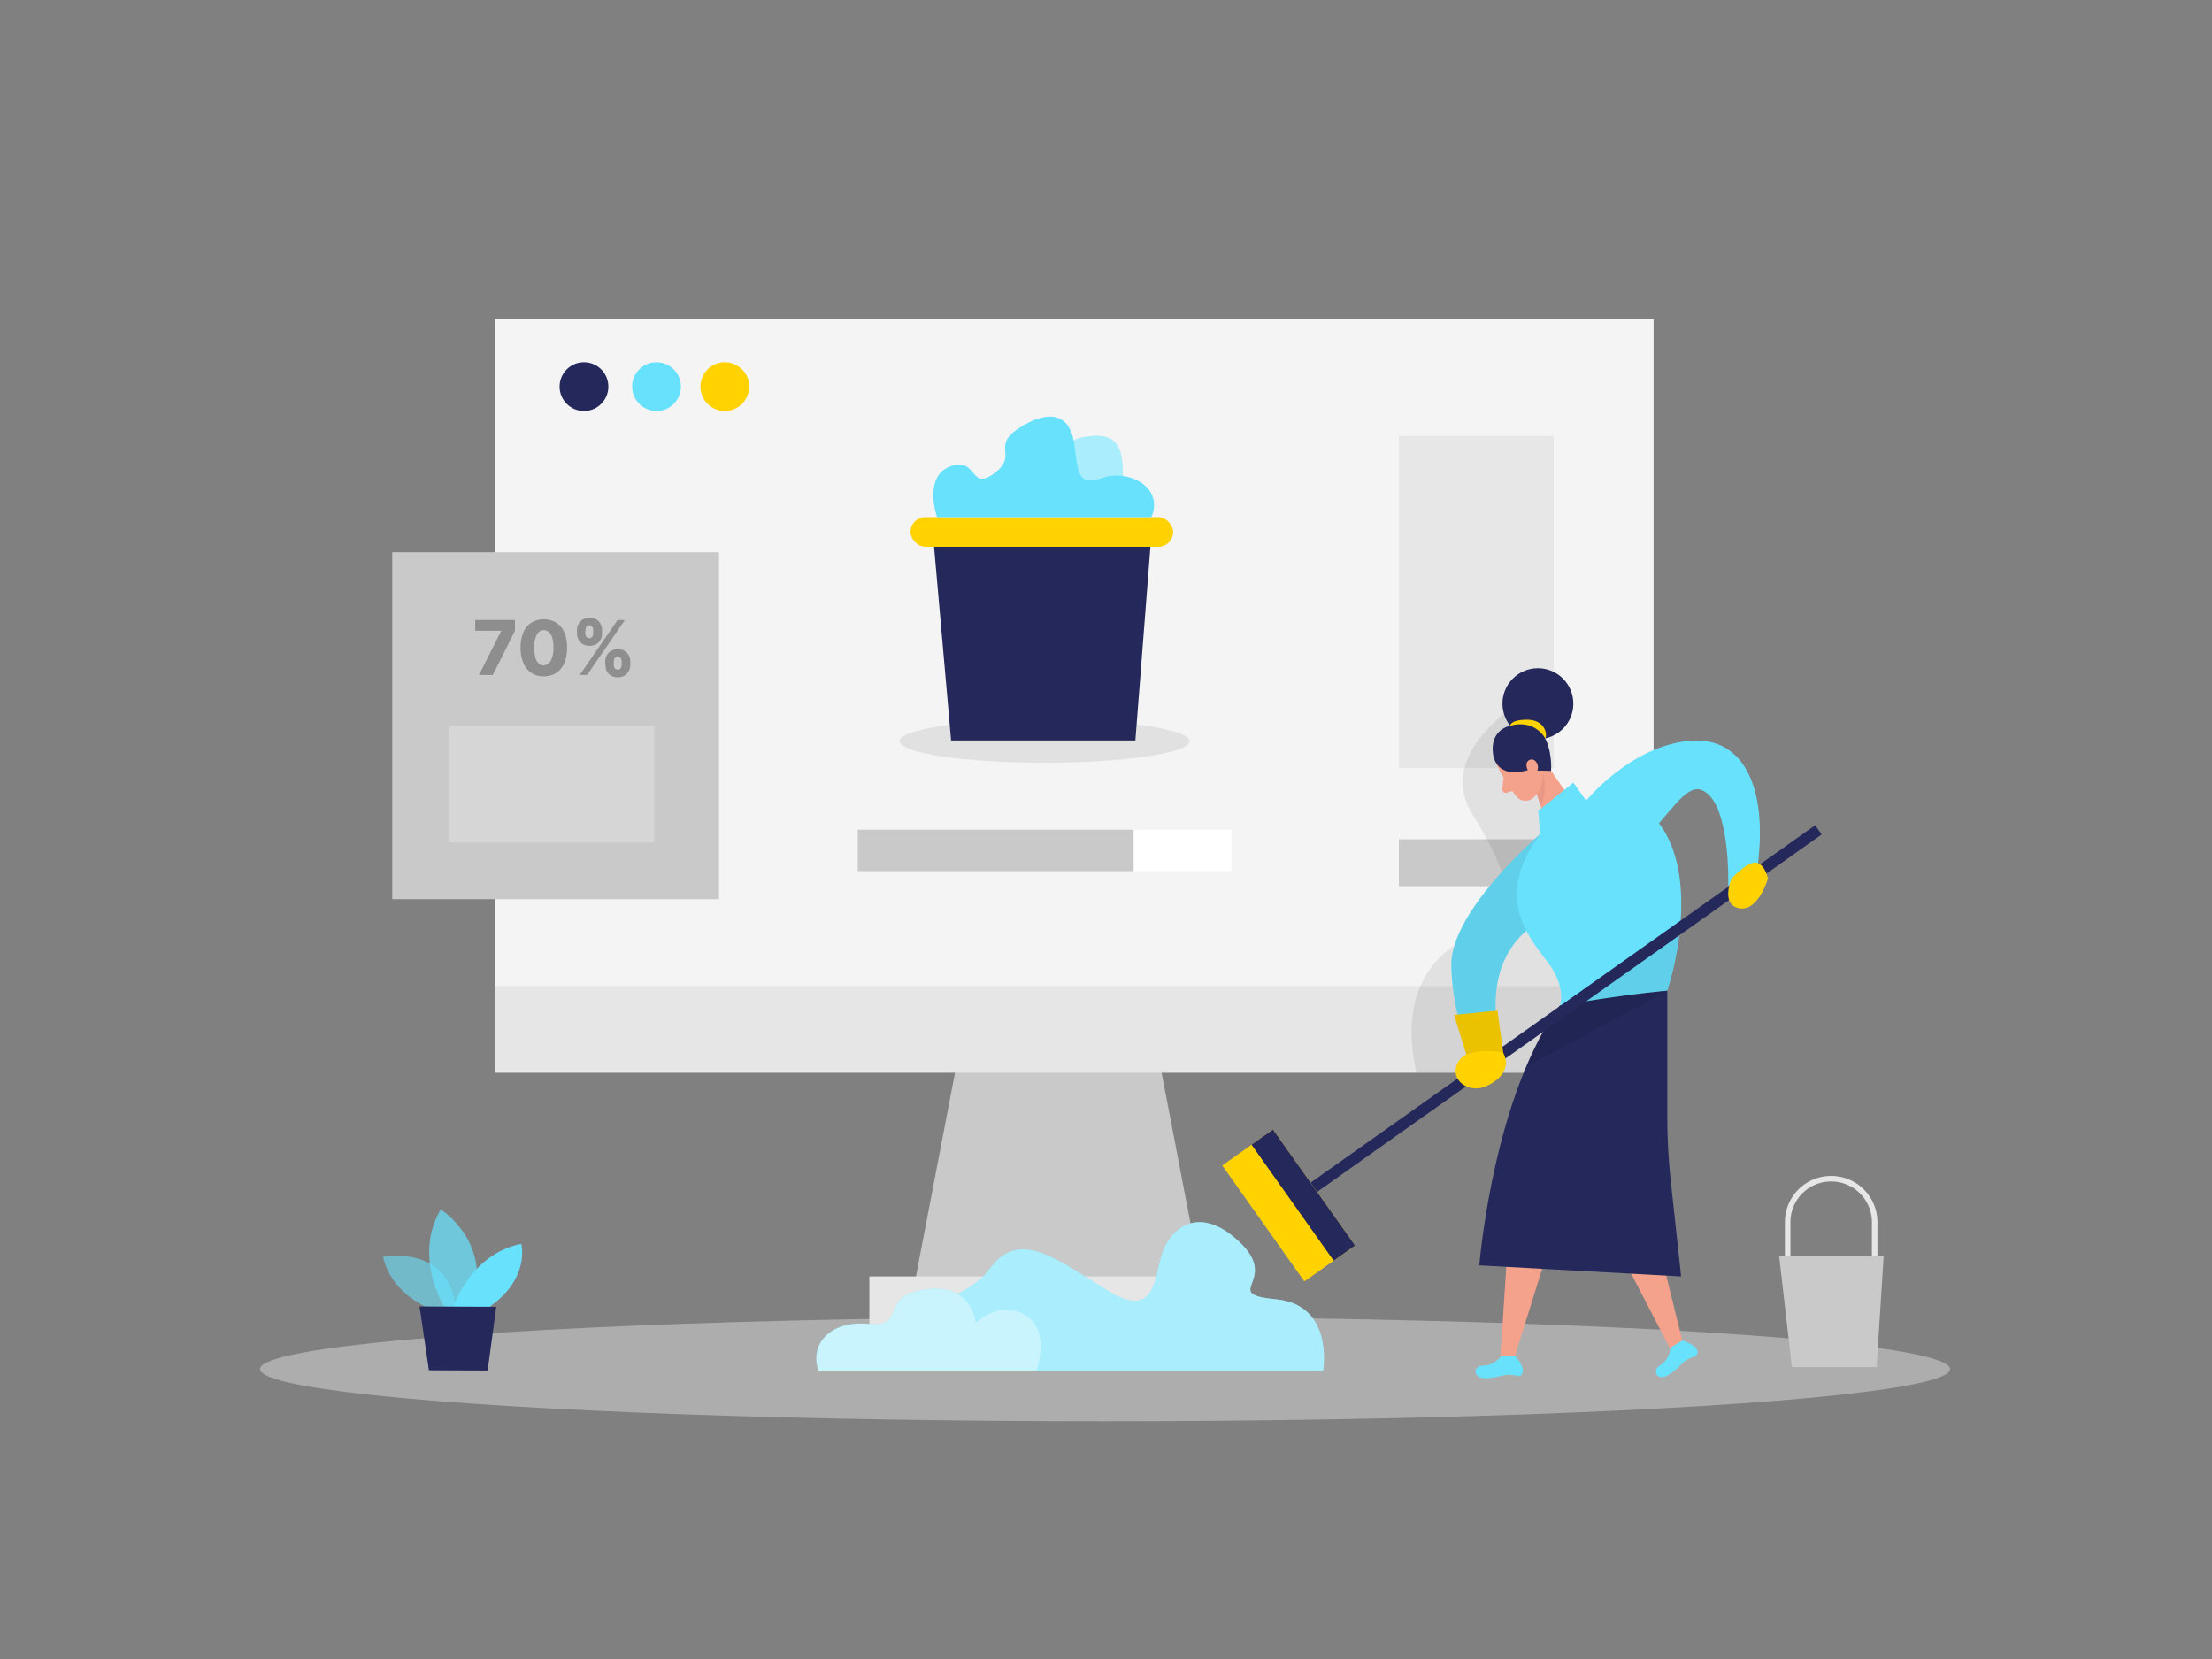 <svg id="Layer_1" data-name="Layer 1" xmlns="http://www.w3.org/2000/svg" viewBox="0 0 400 300"><rect x="0" y="0" width="400" height="300" fill="#808080" stroke="none"/><ellipse cx="199.82" cy="247.57" rx="152.81" ry="9.44" fill="#e6e6e6" opacity="0.45"/><polygon points="175.54 179.15 164.54 236.49 218.21 236.49 207.21 179.15 175.54 179.15" fill="#c9c9c9"/><rect x="89.52" y="57.65" width="209.5" height="136.34" fill="#e6e6e6"/><rect x="157.21" y="230.82" width="68" height="11.57" fill="#e6e6e6"/><rect x="89.52" y="57.65" width="209.5" height="120.67" fill="#fff" opacity="0.56"/><circle cx="105.6" cy="69.91" r="4.41" fill="#24285b"/><circle cx="118.72" cy="69.91" r="4.41" fill="#68e1fd"/><circle cx="131.07" cy="69.91" r="4.41" fill="#ffd200"/><rect x="252.96" y="151.77" width="28" height="8.49" fill="#c9c9c9"/><rect x="252.96" y="78.82" width="28" height="60.06" fill="#c9c9c9" opacity="0.3"/><path d="M79.39,237.29s-8.32-2.27-10.13-10c0,0,12.89-2.61,13.26,10.69Z" fill="#68e1fd" opacity="0.58"/><path d="M80.41,236.47s-5.81-9.19-.7-17.78c0,0,9.8,6.22,5.45,17.8Z" fill="#68e1fd" opacity="0.73"/><path d="M81.91,236.47s3.07-9.7,12.35-11.54c0,0,1.74,6.3-6,11.57Z" fill="#68e1fd"/><path d="M274.45,127.25s-14.91,9.15-8.22,19.93,9.39,19.95,2.91,21.23-17,7.9-13,25.58H288.2l2.33-29.39-12.89-25.22Z" opacity="0.08"/><polygon points="75.87 236.25 77.56 247.79 88.18 247.83 89.74 236.31 75.87 236.25" fill="#24285b"/><polygon points="277.77 135.49 284.72 145.48 279.94 150.03 276.89 140.39 277.77 135.49" fill="#f4a28c"/><path d="M277.46,142.28a4.89,4.89,0,0,0,1.55-2.35,7.73,7.73,0,0,1-.4,5.67Z" fill="#ce8172" opacity="0.31"/><path d="M270.7,138.32a25.89,25.89,0,0,0,3.64,5.84,2.07,2.07,0,0,0,2.94.08,4.58,4.58,0,0,0,1.46-4.77l-.67-3.76A3.72,3.72,0,0,0,274.7,133C271.85,132.7,269.56,136.07,270.7,138.32Z" fill="#f4a28c"/><path d="M271.89,140.65l-.23,2a.66.66,0,0,0,.87.7l1.53-.51Z" fill="#f4a28c"/><path d="M270,136.42s.36,4.53,6.25,2.86l4.23.13s.34-3.95-1.53-6.65S269.06,129.92,270,136.42Z" fill="#24285b"/><circle cx="278.1" cy="127.25" r="6.41" fill="#24285b"/><path d="M276.27,139.28s-.75-1.4.36-1.88,2.2,1.55.88,2.53Z" fill="#f4a28c"/><path d="M278.51,150.84s-16.33,13.91-16.07,23.87a43.69,43.69,0,0,0,4.21,17.49l5.14-1.89s-6-16.88,7.34-24.15S278.51,150.84,278.51,150.84Z" fill="#68e1fd"/><path d="M278.51,150.84s-16.33,13.91-16.07,23.87a43.69,43.69,0,0,0,4.21,17.49l5.14-1.89s-6-16.88,7.34-24.15S278.51,150.84,278.51,150.84Z" opacity="0.08"/><path d="M273.08,131.23s0-1.08,3.08-1.08,3.73,2.47,3.28,3.41C279.44,133.56,277.68,130,273.08,131.23Z" fill="#ffd200"/><path d="M278.51,150.84l-.35-4.21,6.36-5.11,2.31,3.27s10.71-3.27,15.31,7.84-.64,26.52-.64,26.52l-19.4,2.71s1.24-3.32-2.26-7.92S270.06,162.2,278.51,150.84Z" fill="#68e1fd"/><rect x="282.21" y="126.47" width="2.04" height="111.82" transform="translate(268.33 -154.16) rotate(54.69)" fill="#24285b"/><rect x="220.21" y="212.38" width="25.7" height="11.23" transform="translate(276.21 -98.19) rotate(54.69)" fill="#ffd200"/><rect x="222.86" y="213.75" width="25.7" height="4.74" transform="translate(275.8 -101.15) rotate(54.69)" fill="#24285b"/><path d="M286.83,144.79s7.78-9.65,18.37-10.8,14.81,9.32,12.39,24.38l-5.07,1.76s.47-15.55-5-17.33S294.62,165.67,286.83,144.79Z" fill="#68e1fd"/><path d="M313.12,158.88s-2.05,4.72,1.4,5.36,5.18-5.36,5.18-5.36-.45-2.42-2-2.87S313.12,158.88,313.12,158.88Z" fill="#ffd200"/><polygon points="262.95 183.52 270.79 182.75 272.13 192.58 266.25 194.24 262.95 183.52" fill="#ffd200"/><polygon points="285.27 208.93 273.96 245.19 271.33 245.19 273.78 207.82 285.27 208.93" fill="#f4a28c"/><ellipse cx="188.89" cy="134.03" rx="26.21" ry="3.9" opacity="0.08"/><path d="M271.52,245.19s-1.45,1.84-3.31,1.75-2.13,2.54.86,2.27a16.63,16.63,0,0,0,2.75-.48,4.9,4.9,0,0,1,2.52.09.79.79,0,0,0,.85-.34c.85-1-1.23-3.29-1.23-3.29Z" fill="#68e1fd"/><polygon points="295.1 205.53 304.21 242.41 301.96 243.78 284.7 210.53 295.1 205.53" fill="#f4a28c"/><path d="M302.12,243.68s-.29,2.32-1.92,3.21-.51,3.27,1.9,1.49a15.35,15.35,0,0,0,2.11-1.83,4.89,4.89,0,0,1,2.21-1.23.81.81,0,0,0,.55-.73c.21-1.29-2.76-2.18-2.76-2.18Z" fill="#68e1fd"/><polygon points="262.95 183.52 270.79 182.75 272.13 192.58 266.25 194.24 262.95 183.52" opacity="0.08"/><path d="M271.79,190.31s-6.67-1.3-8.2,1.89,2.07,5.62,5.18,4.21S273.11,192.64,271.79,190.31Z" fill="#ffd200"/><path d="M301.5,179.15v22.72a109.33,109.33,0,0,0,.65,11.86L304,230.82l-36.49-2s2.43-30.38,14.56-47C282.1,181.86,292.24,180,301.5,179.15Z" fill="#24285b"/><polygon points="321.73 227.18 340.63 227.18 339.35 247.21 324.03 247.21 321.73 227.18" fill="#c9c9c9"/><path d="M323.27,227.18V221a7.84,7.84,0,0,1,7.85-7.85h0A7.85,7.85,0,0,1,339,221v6.19" fill="none" stroke="#e6e6e6" stroke-miterlimit="10"/><path d="M239.27,247.83s2-11.84-8.43-12.86.77-3.26-6.64-10.32-12.51-2.46-14,1.85-1.06,12.3-9.85,6.93-15.94-11.49-21.3-4.08-16.6,4.54-12.77,18.48Z" fill="#68e1fd"/><path d="M239.27,247.83s2-11.84-8.43-12.86.77-3.26-6.64-10.32-12.51-2.46-14,1.85-1.06,12.3-9.85,6.93-15.94-11.49-21.3-4.08-16.6,4.54-12.77,18.48Z" fill="#fff" opacity="0.44"/><polygon points="168.67 96.2 171.99 133.9 205.31 133.9 208.24 96.2 168.67 96.2" fill="#24285b"/><path d="M187.44,247.83s2.68-7.25-2.05-10.06-8.93,1.41-8.93,1.41-.51-7.15-9.07-6-3.38,7-10.18,6.25-10.88,3.4-9.22,8.4Z" fill="#68e1fd"/><path d="M187.44,247.83s2.68-7.25-2.05-10.06-8.93,1.41-8.93,1.41-.51-7.15-9.07-6-3.38,7-10.18,6.25-10.88,3.4-9.22,8.4Z" fill="#fff" opacity="0.64"/><path d="M191,85.48s-1.28-6.3,7-6.66,2.94,11.64,6.51,12S188.84,97.48,191,85.48Z" fill="#68e1fd"/><path d="M191,85.48s-1.28-6.3,7-6.66,2.94,11.64,6.51,12S188.84,97.48,191,85.48Z" fill="#fff" opacity="0.44"/><rect x="164.65" y="93.52" width="47.49" height="5.36" rx="2.68" fill="#ffd200"/><path d="M169.44,93.52s-2.56-7.41,2.42-9.19,3.45,4.59,7.92,1.27-.64-4.85,4.46-8.17,9.2-2.93,10,2.81.7,7.66,5.29,6.13,11,1.79,8.68,7.15Z" fill="#68e1fd"/><rect x="155.1" y="150.03" width="67.57" height="7.51" fill="#fff"/><rect x="155.1" y="150.03" width="49.89" height="7.51" fill="#c9c9c9"/><rect x="70.93" y="99.87" width="59.09" height="62.73" fill="#c9c9c9"/><path d="M86.62,122.06l4-7.94v-.06H85.94v-1.94h7.18v1.95l-4,8Z" fill="#8e8e8e"/><path d="M98.34,122.3a3.77,3.77,0,0,1-3.69-2.4,6.88,6.88,0,0,1-.51-2.79,6.8,6.8,0,0,1,.51-2.78,3.85,3.85,0,0,1,1.45-1.74,4.48,4.48,0,0,1,4.48,0,3.87,3.87,0,0,1,1.46,1.74,6.81,6.81,0,0,1,.5,2.78,7,7,0,0,1-.51,2.8,3.91,3.91,0,0,1-1.45,1.78A4,4,0,0,1,98.34,122.3Zm0-2a1.41,1.41,0,0,0,1.25-.8,4.69,4.69,0,0,0,.48-2.43,6,6,0,0,0-.22-1.78,2.29,2.29,0,0,0-.6-1,1.34,1.34,0,0,0-.91-.34,1.42,1.42,0,0,0-1.25.78,4.65,4.65,0,0,0-.48,2.39,6.61,6.61,0,0,0,.21,1.81,2.38,2.38,0,0,0,.61,1.07A1.35,1.35,0,0,0,98.34,120.34Z" fill="#8e8e8e"/><path d="M104.33,114.51V114a2.52,2.52,0,0,1,.27-1.14,2.08,2.08,0,0,1,.78-.83,2.23,2.23,0,0,1,1.22-.31,2.34,2.34,0,0,1,1.25.31,2,2,0,0,1,.77.83,2.39,2.39,0,0,1,.26,1.14v.52a2.45,2.45,0,0,1-.26,1.14,2.12,2.12,0,0,1-.78.82,2.4,2.4,0,0,1-1.24.3,2.31,2.31,0,0,1-1.24-.31,2,2,0,0,1-.76-.82A2.42,2.42,0,0,1,104.33,114.51Zm.51,7.55,6.83-9.94H113l-6.83,9.94Zm1-8.07v.52a1.34,1.34,0,0,0,.16.6.56.56,0,0,0,.55.28.58.58,0,0,0,.57-.28,1.11,1.11,0,0,0,.14-.6V114a1.31,1.31,0,0,0-.13-.62.58.58,0,0,0-.58-.29.55.55,0,0,0-.55.3A1.5,1.5,0,0,0,105.89,114Zm3.6,6.21v-.53a2.44,2.44,0,0,1,.26-1.13,2.12,2.12,0,0,1,.77-.83,2.3,2.3,0,0,1,1.23-.32,2.32,2.32,0,0,1,1.25.32,1.93,1.93,0,0,1,.77.83,2.38,2.38,0,0,1,.26,1.13v.53a2.44,2.44,0,0,1-.26,1.13,2,2,0,0,1-.77.83,2.34,2.34,0,0,1-1.25.32,2.31,2.31,0,0,1-1.24-.32,2.09,2.09,0,0,1-.76-.83A2.44,2.44,0,0,1,109.49,120.2Zm1.54-.53v.53a1.41,1.41,0,0,0,.16.59.56.56,0,0,0,.56.29.58.58,0,0,0,.57-.28,1.13,1.13,0,0,0,.14-.6v-.53a1.18,1.18,0,0,0-.13-.61.71.71,0,0,0-1.14,0A1.46,1.46,0,0,0,111,119.67Z" fill="#8e8e8e"/><rect x="81.16" y="131.23" width="37.16" height="21.12" fill="#fff" opacity="0.24"/><path d="M276,192.89l25.48-13.74a66.29,66.29,0,0,0,2.16-10l-20.43,14.47-4.29,3S276.48,191.79,276,192.89Z" opacity="0.08"/></svg>